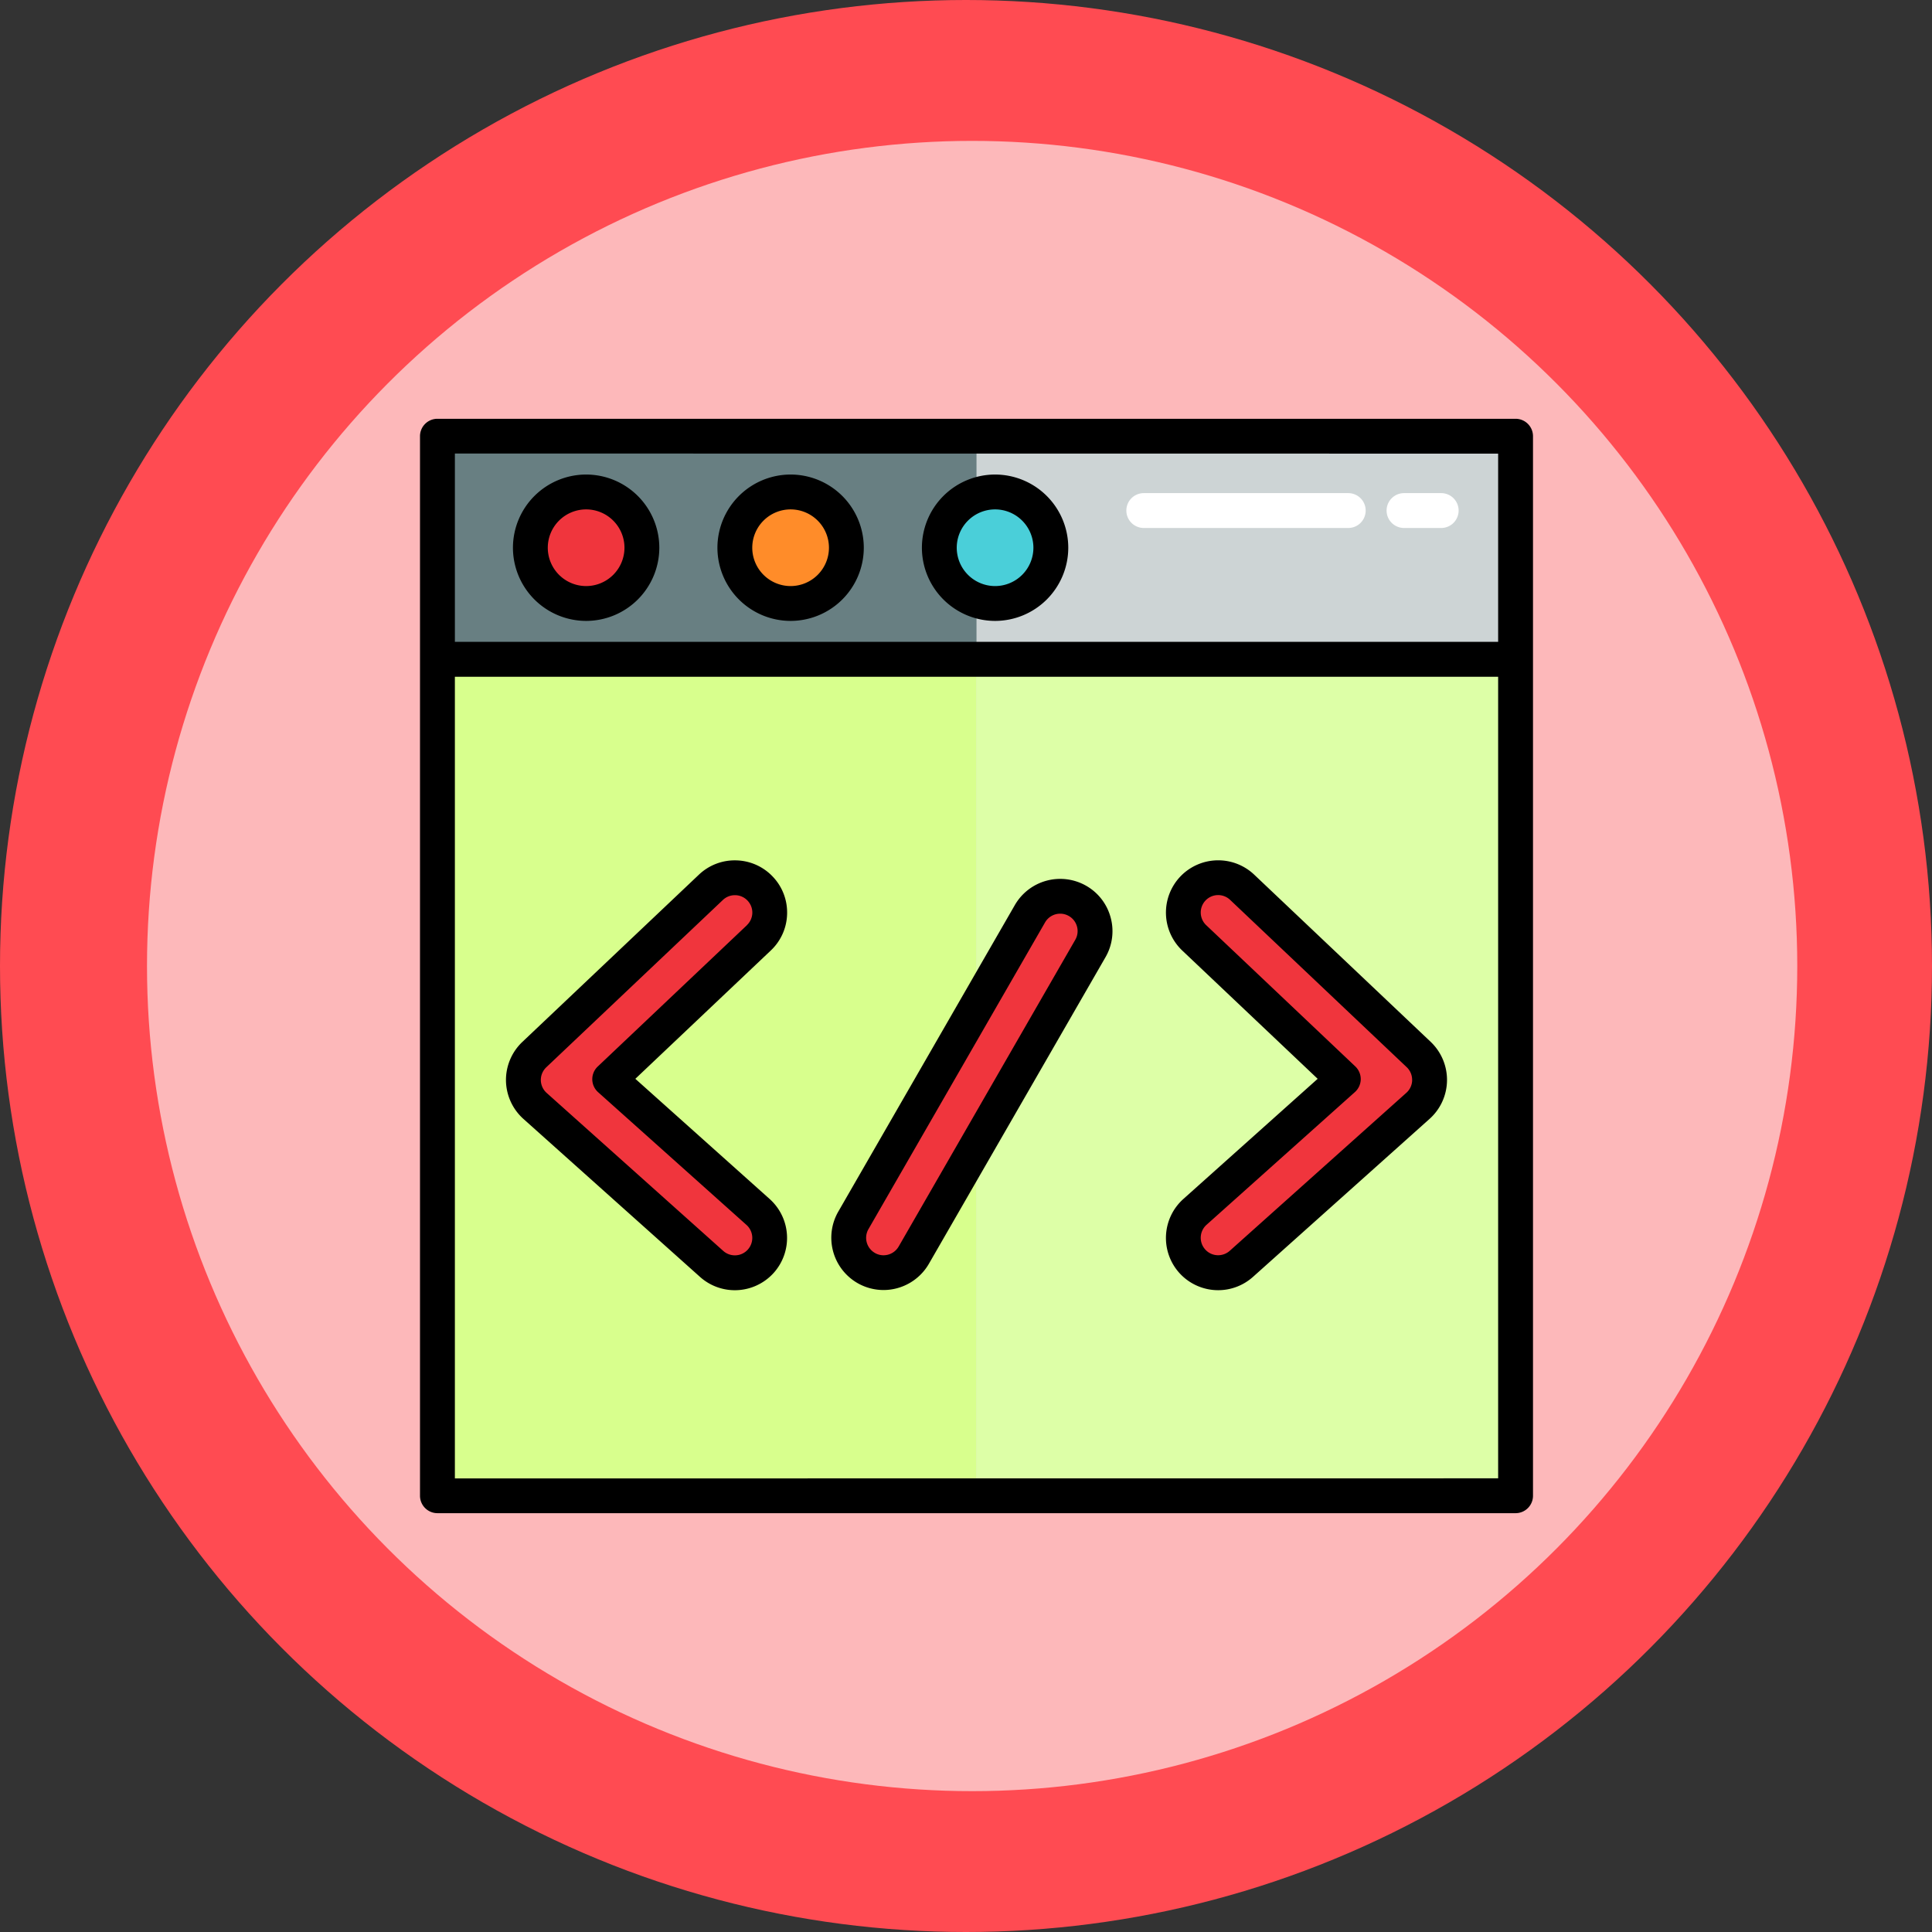 <svg xmlns="http://www.w3.org/2000/svg" width="92" height="92" viewBox="0 0 92 92">
  <rect x="0" y="0" width="92" height="92" fill="#333333" stroke="none"/>
  <g id="Grupo_102031" data-name="Grupo 102031" transform="translate(-359.591 -11640.758)">
    <circle id="Elipse_5329" data-name="Elipse 5329" cx="46" cy="46" r="46" transform="translate(359.591 11640.758)" fill="#ff4b52"/>
    <circle id="Elipse_5330" data-name="Elipse 5330" cx="39.292" cy="39.292" r="39.292" transform="translate(366.591 11647.467)" fill="#fdb8ba"/>
    <g id="Grupo_101503" data-name="Grupo 101503" transform="translate(2117.33 9281.355)">
      <g id="Grupo_101503-2" data-name="Grupo 101503" transform="translate(-1736.909 2380.175)">
        <rect id="Rectángulo_24593" data-name="Rectángulo 24593" width="51.34" height="50.454" fill="#ddffa7"/>
        <rect id="Rectángulo_24594" data-name="Rectángulo 24594" width="25.67" height="50.454" fill="#e6eaea"/>
      </g>
      <g id="Grupo_101504" data-name="Grupo 101504" transform="translate(-1736.909 2380.175)">
        <rect id="Rectángulo_24595" data-name="Rectángulo 24595" width="25.67" height="50.454" fill="#d8ff8d"/>
        <rect id="Rectángulo_24596" data-name="Rectángulo 24596" width="51.34" height="10.622" fill="#cdd4d5"/>
      </g>
      <rect id="Rectángulo_24597" data-name="Rectángulo 24597" width="25.67" height="10.622" transform="translate(-1736.909 2380.175)" fill="#687f82"/>
      <g id="Grupo_101505" data-name="Grupo 101505" transform="translate(-1704.103 2382.885)">
        <path id="Trazado_162815" data-name="Trazado 162815" d="M-1690.382,2384.877h-9.737a.83.83,0,0,1-.83-.83.83.83,0,0,1,.83-.83h9.737a.83.83,0,0,1,.829.83A.83.83,0,0,1-1690.382,2384.877Z" transform="translate(1700.949 -2383.217)" fill="#fff"/>
        <path id="Trazado_162816" data-name="Trazado 162816" d="M-1684.795,2384.877h-1.77a.831.831,0,0,1-.83-.83.831.831,0,0,1,.83-.83h1.77a.83.83,0,0,1,.83.83A.83.83,0,0,1-1684.795,2384.877Z" transform="translate(1699.787 -2383.217)" fill="#fff"/>
      </g>
      <circle id="Elipse_5331" data-name="Elipse 5331" cx="2.655" cy="2.655" r="2.655" transform="translate(-1713.009 2382.83)" fill="#4acfd9"/>
      <circle id="Elipse_5332" data-name="Elipse 5332" cx="2.655" cy="2.655" r="2.655" transform="translate(-1722.746 2382.83)" fill="#ff8c29"/>
      <g id="Grupo_101506" data-name="Grupo 101506" transform="translate(-1732.815 2382.83)">
        <circle id="Elipse_5333" data-name="Elipse 5333" cx="2.655" cy="2.655" r="2.655" transform="translate(0.332)" fill="#f0353d"/>
        <path id="Trazado_162817" data-name="Trazado 162817" d="M-1722.285,2422.055a1.654,1.654,0,0,1-1.106-.422l-8.409-7.525a1.655,1.655,0,0,1-.553-1.212,1.658,1.658,0,0,1,.519-1.229l8.408-7.967a1.66,1.66,0,0,1,2.346.064,1.659,1.659,0,0,1-.063,2.346l-7.1,6.726,7.066,6.322a1.659,1.659,0,0,1,.13,2.344A1.655,1.655,0,0,1-1722.285,2422.055Z" transform="translate(1732.353 -2384.879)" fill="#f0353d"/>
        <path id="Trazado_162818" data-name="Trazado 162818" d="M-1696.324,2422.055a1.655,1.655,0,0,0,1.106-.422l8.409-7.525a1.657,1.657,0,0,0,.553-1.212,1.658,1.658,0,0,0-.518-1.229l-8.409-7.967a1.661,1.661,0,0,0-2.347.064,1.66,1.66,0,0,0,.064,2.346l7.1,6.726-7.066,6.322a1.66,1.66,0,0,0-.131,2.344A1.657,1.657,0,0,0-1696.324,2422.055Z" transform="translate(1729.407 -2384.879)" fill="#f0353d"/>
        <path id="Trazado_162819" data-name="Trazado 162819" d="M-1713.753,2422.138a1.652,1.652,0,0,1-.826-.221,1.659,1.659,0,0,1-.61-2.266l8.409-14.6a1.66,1.66,0,0,1,2.266-.611,1.659,1.659,0,0,1,.61,2.266l-8.409,14.606A1.66,1.66,0,0,1-1713.753,2422.138Z" transform="translate(1730.901 -2384.962)" fill="#f0353d"/>
      </g>
      <path id="Trazado_162820" data-name="Trazado 162820" d="M-1685.569,2379.345h-51.34a.83.83,0,0,0-.83.829v50.455a.831.831,0,0,0,.83.83h51.34a.83.83,0,0,0,.83-.83v-50.455A.83.83,0,0,0-1685.569,2379.345Zm-.83,1.659v8.963h-49.679V2381Zm-49.679,48.8v-38.173h49.679V2429.8Z"/>
      <path id="Trazado_162821" data-name="Trazado 162821" d="M-1708.113,2389.219a3.489,3.489,0,0,0,3.485-3.485,3.489,3.489,0,0,0-3.485-3.485,3.489,3.489,0,0,0-3.485,3.485A3.489,3.489,0,0,0-1708.113,2389.219Zm0-5.31a1.827,1.827,0,0,1,1.825,1.825,1.827,1.827,0,0,1-1.825,1.826,1.828,1.828,0,0,1-1.826-1.826A1.827,1.827,0,0,1-1708.113,2383.909Z" transform="translate(-2.241 -0.249)"/>
      <path id="Trazado_162822" data-name="Trazado 162822" d="M-1718.763,2389.219a3.489,3.489,0,0,0,3.485-3.485,3.489,3.489,0,0,0-3.485-3.485,3.489,3.489,0,0,0-3.485,3.485A3.489,3.489,0,0,0-1718.763,2389.219Zm0-5.31a1.827,1.827,0,0,1,1.826,1.825,1.828,1.828,0,0,1-1.826,1.826,1.828,1.828,0,0,1-1.826-1.826A1.827,1.827,0,0,1-1718.763,2383.909Z" transform="translate(-1.328 -0.249)"/>
      <path id="Trazado_162823" data-name="Trazado 162823" d="M-1729.413,2389.219a3.489,3.489,0,0,0,3.485-3.485,3.489,3.489,0,0,0-3.485-3.485,3.489,3.489,0,0,0-3.485,3.485A3.489,3.489,0,0,0-1729.413,2389.219Zm0-5.31a1.827,1.827,0,0,1,1.826,1.825,1.828,1.828,0,0,1-1.826,1.826,1.828,1.828,0,0,1-1.826-1.826A1.827,1.827,0,0,1-1729.413,2383.909Z" transform="translate(-0.415 -0.249)"/>
      <path id="Trazado_162824" data-name="Trazado 162824" d="M-1719.874,2404.9a2.47,2.47,0,0,0-.681-1.78,2.472,2.472,0,0,0-1.74-.776,2.476,2.476,0,0,0-1.779.681l-8.41,7.967a2.5,2.5,0,0,0-.777,1.842,2.5,2.5,0,0,0,.829,1.82l8.41,7.524a2.486,2.486,0,0,0,1.659.635h0a2.492,2.492,0,0,0,1.856-.831,2.492,2.492,0,0,0-.2-3.515l-6.394-5.721,6.446-6.106A2.47,2.47,0,0,0-1719.874,2404.9Zm-1.917.535-7.1,6.726a.831.831,0,0,0-.26.615.831.831,0,0,0,.277.607l7.066,6.321a.831.831,0,0,1,.065,1.172.82.82,0,0,1-.619.276.828.828,0,0,1-.553-.211l-8.409-7.523a.833.833,0,0,1-.277-.607.833.833,0,0,1,.26-.614l8.409-7.967a.824.824,0,0,1,.571-.228h.023a.822.822,0,0,1,.58.258.827.827,0,0,1,.228.594A.826.826,0,0,1-1721.791,2405.43Z" transform="translate(-0.384 -1.971)"/>
      <path id="Trazado_162825" data-name="Trazado 162825" d="M-1686.28,2410.987l-8.41-7.967a2.492,2.492,0,0,0-3.519.1,2.493,2.493,0,0,0,.1,3.52l6.446,6.106-6.394,5.721a2.492,2.492,0,0,0-.2,3.515,2.493,2.493,0,0,0,1.856.83h0a2.487,2.487,0,0,0,1.659-.635l8.409-7.524a2.492,2.492,0,0,0,.829-1.82A2.5,2.5,0,0,0-1686.28,2410.987Zm-.883,1.819a.829.829,0,0,1-.276.606l-8.409,7.523a.83.83,0,0,1-.553.212h0a.821.821,0,0,1-.619-.277.831.831,0,0,1,.065-1.172l7.066-6.321a.833.833,0,0,0,.277-.607.833.833,0,0,0-.26-.615l-7.1-6.726a.831.831,0,0,1-.032-1.173.83.83,0,0,1,.6-.259.828.828,0,0,1,.571.227l8.409,7.967a.827.827,0,0,1,.259.614Z" transform="translate(-3.33 -1.971)"/>
      <path id="Trazado_162826" data-name="Trazado 162826" d="M-1704.177,2403.639h0a2.494,2.494,0,0,0-3.4.916l-8.409,14.6a2.493,2.493,0,0,0,.915,3.4,2.5,2.5,0,0,0,1.241.332,2.5,2.5,0,0,0,2.159-1.248l8.41-14.6a2.471,2.471,0,0,0,.246-1.889A2.47,2.47,0,0,0-1704.177,2403.639Zm-.523,2.571-8.41,14.606a.834.834,0,0,1-.721.416.813.813,0,0,1-.412-.112.83.83,0,0,1-.305-1.133l8.41-14.606a.828.828,0,0,1,.72-.415.824.824,0,0,1,.412.11.825.825,0,0,1,.388.5A.825.825,0,0,1-1704.7,2406.21Z" transform="translate(-1.836 -2.054)"/>
    </g>
  </g>
</svg>
